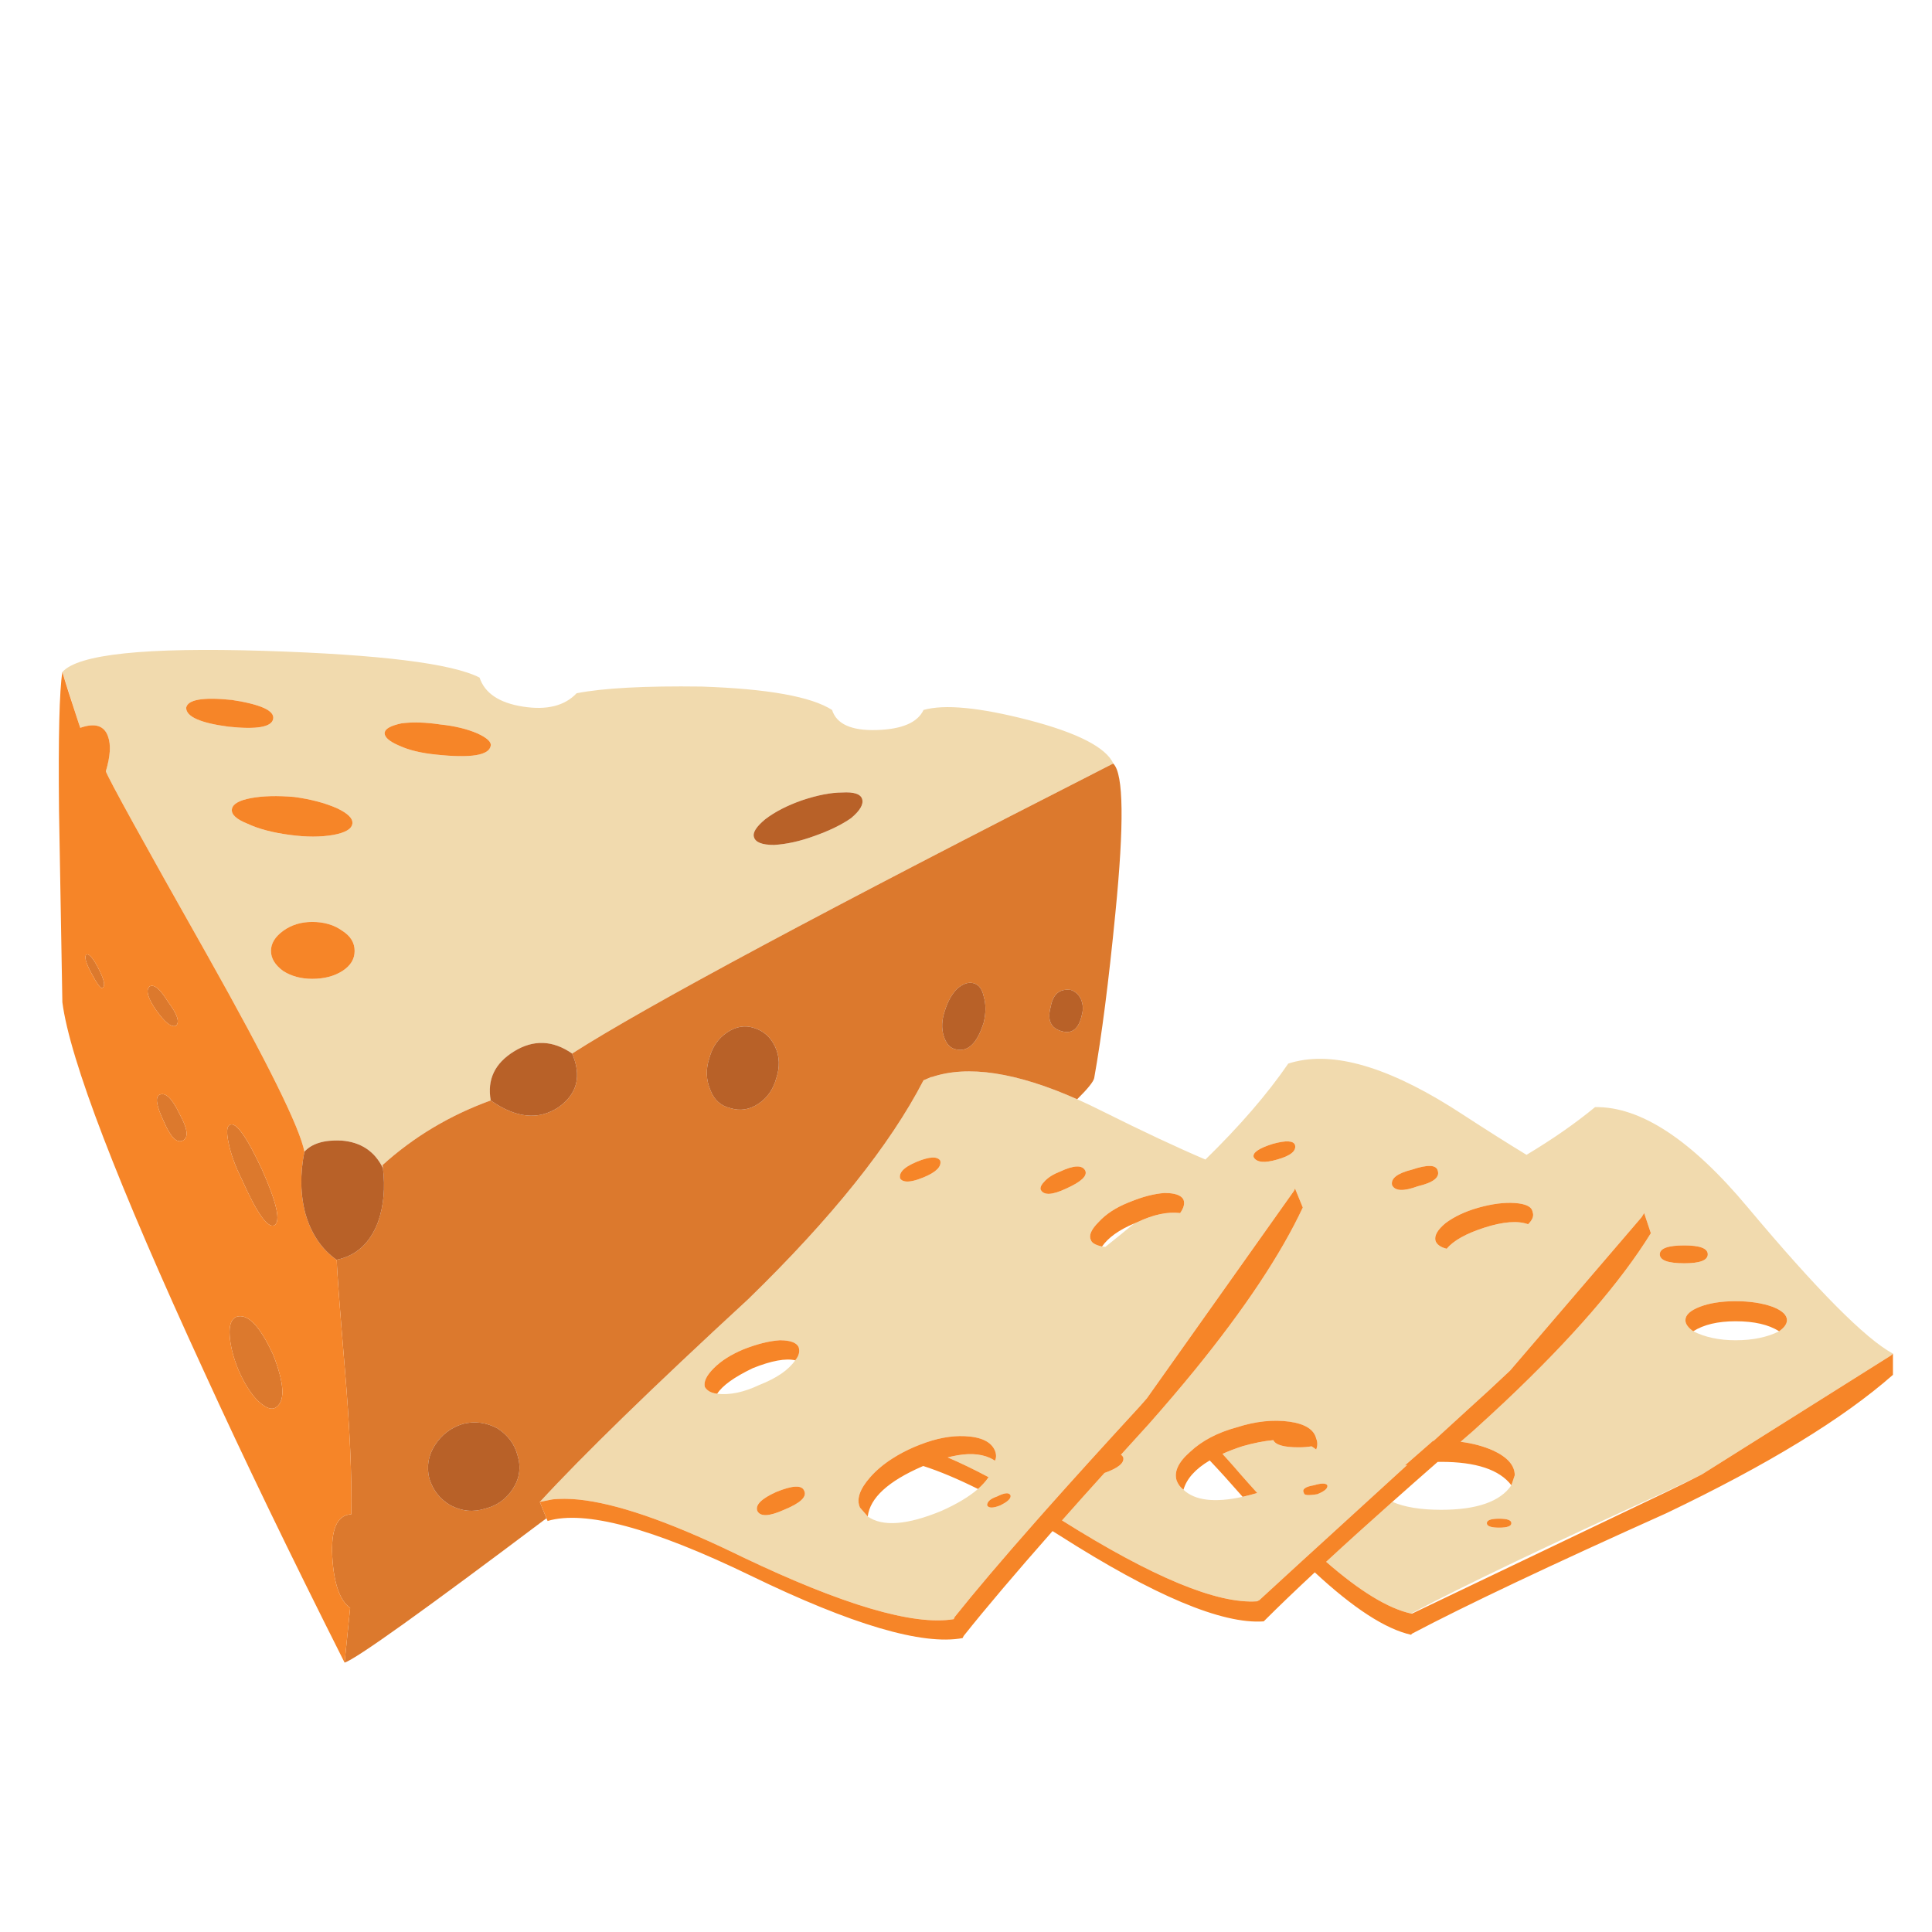 <?xml version="1.0" encoding="utf-8"?>
<!-- Generator: Adobe Illustrator 16.0.0, SVG Export Plug-In . SVG Version: 6.00 Build 0)  -->
<!DOCTYPE svg PUBLIC "-//W3C//DTD SVG 1.1//EN" "http://www.w3.org/Graphics/SVG/1.1/DTD/svg11.dtd">
<svg version="1.1" id="Layer_1" xmlns="http://www.w3.org/2000/svg" xmlns:xlink="http://www.w3.org/1999/xlink" x="0px" y="0px"
	 width="300px" height="300px" viewBox="0 0 300 300" enable-background="new 0 0 300 300" xml:space="preserve">
<g>
	<path fill-rule="evenodd" clip-rule="evenodd" fill="#F1DAAE" d="M293.572,210.514l-29.305,18.43
		c-1.834,0.895-3.727,1.803-5.673,2.724c-18.015,8.198-31.179,14.49-39.495,18.881c-3.552-0.79-7.945-3.469-13.178-8.034
		c3.037-2.81,6.468-5.91,10.287-9.308c1.888,0.823,4.409,1.234,7.565,1.234c5.546,0,9.183-1.27,10.914-3.812l0.519-1.558
		c0-1.502-1.096-2.772-3.291-3.812c-1.528-0.686-3.234-1.146-5.115-1.382c0.66-0.567,1.327-1.146,1.999-1.734
		c1.718-1.555,3.374-3.08,4.967-4.575c10.348-9.784,17.872-18.479,22.575-26.081l-1.039-3.125c-0.13,0.215-0.265,0.43-0.401,0.646
		l-20.419,23.817c-2.122,2.012-4.362,4.079-6.722,6.202c-1.788,1.633-3.504,3.201-5.144,4.703c-0.032,0-0.065,0-0.097,0
		c-1.509,1.313-2.97,2.59-4.381,3.83c0.117-0.032,0.241-0.062,0.371-0.087c-1.624,1.481-3.163,2.887-4.613,4.213
		c-3.945,3.599-7.253,6.619-9.924,9.063c-0.615,0.555-1.192,1.081-1.734,1.578c-4.306,3.938-6.536,5.984-6.692,6.142l-0.354,0.178
		c-6.174,0.443-16.268-3.744-30.285-12.561c2.051-2.32,4.249-4.775,6.594-7.369c2.148-0.757,3.12-1.564,2.91-2.419
		c-0.071-0.17-0.189-0.307-0.353-0.412c1.397-1.548,2.844-3.141,4.341-4.781c2.541-2.874,4.912-5.66,7.114-8.357
		c7.766-9.543,13.36-17.959,16.782-25.249l-1.205-2.948c-0.059,0.123-0.118,0.251-0.177,0.382l-22.827,32.194
		c-0.301,0.341-0.603,0.683-0.901,1.029c-0.145,0.157-0.288,0.317-0.433,0.479c-5.408,5.88-10.199,11.167-14.373,15.863
		c-0.509,0.568-1.006,1.131-1.489,1.685c-5.284,5.983-9.497,10.944-12.638,14.884l-0.167,0.353
		c-6.238,1.039-17.208-2.195-32.91-9.699c-0.601-0.294-1.195-0.582-1.783-0.863c-0.052-0.025-0.104-0.049-0.157-0.068
		c-0.451-0.223-0.898-0.435-1.342-0.637c-9.886-4.601-17.577-7.063-23.074-7.387c-0.779-0.047-1.514-0.05-2.205-0.011
		c-0.313,0.014-0.614,0.038-0.901,0.078l-1.666,0.334c-0.078,0.02-0.153,0.039-0.226,0.058c6.695-7.276,17.493-17.783,32.392-31.518
		c12.933-12.587,21.996-23.907,27.189-33.96c0.129-0.059,0.264-0.114,0.402-0.167l0.813-0.353c0.012,0.014,0.025,0.023,0.039,0.029
		c5.612-1.905,13.148-0.761,22.607,3.434c1.309,0.582,2.653,1.22,4.032,1.916c6.147,3.07,11.44,5.553,15.882,7.446
		c5.33-5.205,9.619-10.173,12.865-14.902c0.365-0.117,0.74-0.222,1.127-0.313l0.089-0.029v0.011c6.57-1.528,15.23,1.24,25.981,8.308
		c3.567,2.326,6.833,4.391,9.799,6.193c4.056-2.43,7.603-4.899,10.641-7.409c7.048-0.117,14.957,5.079,23.73,15.589
		c10.738,12.815,18.246,20.379,22.525,22.691c-0.06,0.052-0.12,0.107-0.178,0.168C293.693,210.409,293.631,210.461,293.572,210.514z
		 M265.179,194.769c0-0.92-1.211-1.381-3.635-1.381c-2.541,0-3.812,0.461-3.812,1.381c0,0.928,1.271,1.392,3.812,1.392
		C263.968,196.16,265.179,195.696,265.179,194.769z M235.207,186.803c-1.613-0.109-3.457,0.122-5.536,0.696
		c-0.058,0.015-0.116,0.03-0.176,0.049c-2.006,0.575-3.681,1.365-5.025,2.372c-1.268,1.044-1.786,1.969-1.559,2.772
		c0.228,0.581,0.807,0.986,1.734,1.214c1.039-1.266,3.002-2.364,5.889-3.292c2.887-0.92,5.137-1.094,6.75-0.518
		c0.7-0.693,0.932-1.326,0.696-1.902C237.869,187.385,236.945,186.921,235.207,186.803z M232.787,237.214
		c1.268,0,1.901-0.233,1.901-0.696c0-0.464-0.634-0.696-1.901-0.696c-1.273,0-1.91,0.232-1.91,0.696
		C230.877,236.98,231.514,237.214,232.787,237.214z M43.976,144.537c-1.267,0.927-1.9,1.969-1.9,3.125
		c0,1.149,0.633,2.188,1.9,3.115c1.274,0.81,2.776,1.215,4.507,1.215c1.849,0,3.406-0.405,4.674-1.215
		c1.273-0.81,1.91-1.848,1.91-3.115c0-1.274-0.637-2.317-1.91-3.125c-1.268-0.921-2.825-1.382-4.674-1.382
		C46.752,143.154,45.25,143.615,43.976,144.537z M52.294,125.49c-1.848-0.811-4.042-1.388-6.584-1.735
		c-2.652-0.228-4.902-0.169-6.75,0.177c-1.849,0.347-2.832,0.921-2.95,1.725c-0.118,0.81,0.693,1.561,2.431,2.253
		c1.73,0.811,3.922,1.388,6.574,1.734c2.541,0.347,4.794,0.347,6.761,0c1.848-0.346,2.828-0.924,2.939-1.734
		C54.832,127.1,54.025,126.293,52.294,125.49z M42.418,111.625c0.235-1.267-1.901-2.247-6.408-2.939
		c-4.5-0.463-6.868-0.059-7.103,1.215c0,1.384,2.194,2.364,6.584,2.94C39.88,113.305,42.189,112.899,42.418,111.625z M61.994,115.79
		c1.502,0.693,3.406,1.153,5.712,1.382c5.428,0.582,8.26,0.12,8.495-1.382c0.111-0.582-0.581-1.218-2.077-1.91
		c-1.62-0.693-3.527-1.153-5.722-1.381c-2.306-0.347-4.328-0.405-6.065-0.177c-1.613,0.347-2.479,0.81-2.597,1.391
		C59.623,114.405,60.374,115.097,61.994,115.79z M12.457,113.017l-2.773-8.661c2.423-2.769,12.874-3.867,31.353-3.292
		c18.015,0.575,29.158,1.959,33.43,4.154c0.81,2.43,3.06,3.932,6.751,4.507c3.697,0.575,6.469-0.118,8.318-2.077
		c4.154-0.81,10.621-1.156,19.399-1.039c10.281,0.346,17.038,1.558,20.271,3.635c0.693,2.194,3.002,3.232,6.927,3.115
		c3.926-0.118,6.349-1.156,7.271-3.115c3.233-0.921,8.661-0.402,16.283,1.558c7.675,1.998,12.082,4.268,13.218,6.809
		c-0.014-0.02-0.03-0.036-0.05-0.049c-44.462,22.633-72.467,37.643-84.015,45.03c-2.999-2.077-6-2.191-9.005-0.343
		c-3.004,1.848-4.216,4.389-3.635,7.623c-6.355,2.306-11.957,5.653-16.803,10.042c0.026,0.163,0.049,0.323,0.068,0.481
		c-1.287-2.634-3.445-4.063-6.477-4.293c-2.658-0.117-4.565,0.461-5.722,1.734c-0.692-3.697-5.715-13.861-15.069-30.49
		c-10.046-17.78-15.301-27.307-15.765-28.581c0.692-2.306,0.811-4.095,0.353-5.369C16.206,112.668,14.763,112.207,12.457,113.017z
		 M276.259,206.722c0.811-0.574,1.216-1.148,1.216-1.724c0-0.811-0.75-1.506-2.253-2.087c-1.613-0.575-3.518-0.862-5.713-0.862
		c-0.045,0-0.088,0-0.126,0c-2.144,0.013-3.949,0.302-5.418,0.862c-1.503,0.581-2.255,1.276-2.255,2.087
		c0,0.575,0.405,1.149,1.216,1.724c1.849,0.929,4.042,1.393,6.583,1.393C272.161,208.114,274.411,207.65,276.259,206.722z
		 M118.811,127.224c-1.385,1.15-1.963,2.07-1.734,2.763c0.229,0.81,1.268,1.215,3.116,1.215c1.966-0.118,4.045-0.578,6.242-1.381
		c2.305-0.811,4.209-1.734,5.711-2.773c1.385-1.157,1.963-2.139,1.734-2.95c-0.228-0.803-1.267-1.149-3.115-1.038
		c-1.731,0-3.812,0.405-6.242,1.215C122.217,125.084,120.313,126.067,118.811,127.224z M154.838,232.363
		c-0.151,0.053-0.289,0.104-0.412,0.157c-0.766,0.325-1.146,0.735-1.146,1.225c0.229,0.464,0.921,0.464,2.077,0
		c0.248-0.125,0.468-0.246,0.655-0.363c0.692-0.432,0.994-0.829,0.901-1.195C156.686,231.723,155.992,231.781,154.838,232.363z
		 M135.095,229.413c-1.621,1.85-2.14,3.411-1.559,4.685l1.206,1.381c2.311,1.62,6.122,1.332,11.433-0.862
		c2.417-1.077,4.311-2.214,5.683-3.409c0.68-0.602,1.228-1.212,1.646-1.832c-2.26-1.202-4.377-2.225-6.349-3.067
		c0.203-0.059,0.402-0.106,0.599-0.146c2.411-0.555,4.392-0.483,5.947,0.216c0.274,0.124,0.539,0.271,0.794,0.44
		c0.138-0.28,0.192-0.578,0.166-0.893c-0.019-0.215-0.075-0.437-0.166-0.665c-0.581-1.385-2.143-2.137-4.684-2.254
		c-2.115-0.098-4.409,0.333-6.878,1.294c-0.176,0.064-0.349,0.133-0.52,0.205c-0.189,0.072-0.378,0.15-0.568,0.235
		c-1.208,0.529-2.303,1.111-3.282,1.744C137.192,227.359,136.036,228.337,135.095,229.413z M120.545,231.667
		c-2.313,1.039-3.295,2.021-2.949,2.949c0.464,0.921,1.849,0.862,4.154-0.176c2.541-1.038,3.583-2.021,3.125-2.949
		C124.528,230.57,123.085,230.629,120.545,231.667z M121.157,208.114c-0.03,0-0.061,0-0.093,0c-1.62,0.11-3.468,0.571-5.545,1.381
		c-1.966,0.811-3.524,1.794-4.674,2.949c-1.156,1.156-1.62,2.136-1.392,2.939c0.234,0.393,0.6,0.679,1.098,0.857
		c0.241,0.085,0.512,0.146,0.813,0.181c1.959,0.235,4.151-0.225,6.574-1.381c2.658-1.039,4.507-2.309,5.546-3.813
		c0.582-0.691,0.753-1.384,0.519-2.075C123.665,208.474,122.715,208.127,121.157,208.114z M139.768,182.991
		c0.18,0.27,0.47,0.425,0.872,0.467c0.64,0.071,1.561-0.14,2.763-0.633c1.965-0.809,2.83-1.678,2.597-2.604
		c-0.458-0.694-1.669-0.635-3.636,0.175c-0.558,0.23-1.028,0.467-1.41,0.706C139.999,181.703,139.604,182.334,139.768,182.991z
		 M204.031,230.629c-1.385,0.228-1.904,0.634-1.558,1.214c0,0.347,0.691,0.406,2.077,0.177c1.155-0.464,1.674-0.927,1.558-1.391
		C205.881,230.282,205.188,230.282,204.031,230.629z M182.721,229.934c0.236,0.581,0.585,1.045,1.048,1.392
		c1.784,1.685,4.846,2.05,9.181,1.098c0.712-0.157,1.46-0.351,2.244-0.58c0.006,0,0.017-0.002,0.029-0.009
		c-0.863-0.946-1.736-1.928-2.626-2.939c-0.339-0.392-0.672-0.776-0.999-1.156c-0.326-0.366-0.647-0.725-0.96-1.078
		c-0.274-0.307-0.545-0.606-0.813-0.9c0.94-0.426,1.981-0.823,3.124-1.195c1.751-0.497,3.343-0.812,4.773-0.94
		c0.337,0.744,1.635,1.116,3.89,1.116c0.803,0,1.481-0.053,2.037-0.156c0.254,0.15,0.497,0.316,0.725,0.499
		c0.234-0.574,0.234-1.149,0-1.724c-0.346-1.392-1.731-2.261-4.154-2.606c-2.541-0.347-5.255-0.056-8.142,0.873
		c-2.998,0.809-5.423,2.079-7.271,3.81C182.96,227.05,182.264,228.549,182.721,229.934z M170.601,189.753
		c-1.155,1.156-1.561,2.08-1.215,2.773c0.119,0.457,0.696,0.802,1.734,1.037c0.169,0.02,0.343,0.036,0.521,0.049
		c1.534-1.221,3.023-2.428,4.467-3.625c0.183-0.084,0.369-0.162,0.559-0.234c2.425-1.156,4.618-1.62,6.585-1.391
		c0.574-0.804,0.747-1.496,0.518-2.077c-0.286-0.574-1.018-0.912-2.193-1.011c-0.236-0.019-0.487-0.028-0.755-0.028
		c-1.613,0.118-3.403,0.582-5.368,1.391c-0.085,0.033-0.17,0.065-0.255,0.099C173.243,187.525,171.712,188.532,170.601,189.753z
		 M165.575,184.551c2.313-1.039,3.296-1.96,2.949-2.764c-0.463-0.928-1.793-0.872-3.987,0.166c-0.922,0.347-1.672,0.811-2.254,1.391
		c-0.575,0.576-0.804,1.037-0.686,1.383C162.055,185.647,163.381,185.589,165.575,184.551z M216.161,184.031
		c0.457,0.928,1.783,0.986,3.978,0.176c2.423-0.574,3.461-1.382,3.117-2.42c-0.229-0.928-1.556-0.986-3.979-0.176
		C216.965,182.186,215.925,182.991,216.161,184.031z M201.092,177.8c-0.234-0.691-1.391-0.752-3.47-0.177
		c-2.193,0.693-3.176,1.385-2.948,2.077c0.464,0.81,1.68,0.929,3.646,0.353C200.396,179.471,201.321,178.721,201.092,177.8z"/>
	<path fill-rule="evenodd" clip-rule="evenodd" fill="#DC792D" d="M14.191,151.121c-0.928-1.731-1.16-2.711-0.695-2.94
		c0.463,0,1.097,0.807,1.9,2.42c0.811,1.62,0.983,2.544,0.52,2.772C15.687,153.603,15.111,152.852,14.191,151.121z M23.195,153.198
		c0.692-0.458,1.672,0.353,2.939,2.43c1.391,1.848,1.796,3.06,1.215,3.634c-0.693,0.346-1.731-0.46-3.116-2.419
		C22.96,154.994,22.613,153.778,23.195,153.198z M35.667,174.684c0.921-0.581,2.593,1.729,5.017,6.928
		c2.313,5.191,2.949,8.079,1.91,8.661c-1.039,0.464-2.714-1.904-5.026-7.104c-1.039-2.077-1.73-3.981-2.077-5.713
		C35.145,175.837,35.203,174.913,35.667,174.684z M36.706,204.479c1.731-0.581,3.635,1.381,5.712,5.889
		c1.849,4.728,1.907,7.498,0.176,8.309c-0.692,0.236-1.617-0.226-2.773-1.381c-1.039-1.157-1.963-2.659-2.773-4.507
		c-0.81-1.96-1.27-3.75-1.381-5.369C35.55,205.804,35.896,204.824,36.706,204.479z M24.753,170.001
		c0.92-0.458,1.958,0.525,3.115,2.949c1.274,2.305,1.447,3.689,0.52,4.153c-0.921,0.465-1.901-0.516-2.94-2.938
		C24.292,171.734,24.06,170.347,24.753,170.001z M148.605,153.551c-0.809,0.81-1.447,1.962-1.909,3.458
		c-0.464,1.392-0.521,2.662-0.168,3.812c0.347,1.155,0.921,1.849,1.726,2.077c1.965,0.581,3.468-0.804,4.507-4.154
		c0.345-1.503,0.345-2.829,0-3.979c-0.229-1.156-0.748-1.852-1.559-2.086C150.393,152.449,149.526,152.74,148.605,153.551z
		 M172.904,118.611c1.566,1.607,1.666,9.328,0.293,23.163c-1.038,10.619-2.136,19.163-3.291,25.63
		c-0.117,0.563-0.997,1.657-2.642,3.286c-9.459-4.194-16.995-5.339-22.607-3.434c-0.014-0.006-0.027-0.016-0.039-0.029l-0.813,0.353
		c-0.138,0.053-0.273,0.108-0.402,0.167c-5.193,10.053-14.256,21.373-27.189,33.96c-14.899,13.734-25.696,24.241-32.392,31.518
		l1.034,2.528c-19.094,14.37-29.543,21.842-31.347,22.418l0.862-8.485l-0.01-0.011c-1.606-1.161-2.527-3.813-2.763-7.954
		c-0.222-4.182,0.712-6.373,2.802-6.575c0.046-0.006,0.095-0.009,0.147-0.009c0.111-5.893-0.235-13.574-1.038-23.045
		c-0.811-9.7-1.215-15.183-1.215-16.451c-0.013-0.006-0.026-0.012-0.039-0.02c3.049-0.619,5.198-2.576,6.446-5.868
		c0.882-2.528,1.136-5.313,0.764-8.356c-0.02-0.158-0.042-0.318-0.068-0.481c4.846-4.389,10.448-7.736,16.803-10.042
		c3.926,2.77,7.446,3.115,10.562,1.037c2.887-2.077,3.58-4.849,2.078-8.317c11.548-7.388,39.553-22.397,84.015-45.03
		C172.874,118.576,172.891,118.592,172.904,118.611z M77.239,221.792c-1.731-0.921-3.521-1.15-5.37-0.687
		c-1.848,0.574-3.292,1.673-4.331,3.292c-1.039,1.614-1.33,3.345-0.872,5.193c0.581,1.848,1.678,3.233,3.292,4.154
		c1.73,0.927,3.521,1.101,5.37,0.519c1.848-0.457,3.292-1.495,4.33-3.116c1.039-1.613,1.271-3.344,0.696-5.192
		C79.891,224.225,78.853,222.836,77.239,221.792z M120.545,167.404c0.575-1.731,0.517-3.348-0.176-4.85
		c-0.692-1.503-1.79-2.482-3.292-2.939c-1.384-0.464-2.77-0.235-4.154,0.686c-1.385,0.928-2.309,2.257-2.773,3.987
		c-0.582,1.731-0.522,3.407,0.177,5.026c0.574,1.496,1.613,2.417,3.115,2.763c1.503,0.465,2.946,0.235,4.331-0.686
		C119.157,170.465,120.082,169.135,120.545,167.404z M168.005,157.528c0.229-0.804,0.17-1.61-0.176-2.421
		c-0.346-0.692-0.866-1.155-1.559-1.391c-1.73-0.229-2.769,0.64-3.115,2.605c-0.581,2.078-0.004,3.349,1.733,3.812
		C166.503,160.592,167.541,159.723,168.005,157.528z"/>
	<path fill-rule="evenodd" clip-rule="evenodd" fill="#F68528" d="M265.179,194.769c0,0.928-1.211,1.392-3.635,1.392
		c-2.541,0-3.812-0.464-3.812-1.392c0-0.92,1.271-1.381,3.812-1.381C263.968,193.388,265.179,193.849,265.179,194.769z
		 M293.572,210.514c0.059-0.053,0.121-0.104,0.187-0.155c0.058-0.061,0.118-0.116,0.178-0.168v3.292
		c-7.741,6.813-19.464,13.973-35.165,21.477c-18.015,8.087-31.181,14.321-39.495,18.704l-0.177,0.178
		c-3.944-0.877-8.925-4.106-14.941-9.69c-3.01,2.802-5.595,5.281-7.75,7.436l-0.176,0.177c-6.466,0.463-17.032-3.981-31.695-13.335
		c-0.367-0.229-0.731-0.457-1.099-0.685c-5.818,6.603-10.418,12.027-13.794,16.272l-0.177,0.344
		c-6.238,1.156-17.208-2.078-32.91-9.701c-15.245-7.387-25.755-10.215-31.529-8.483l-1.206-2.95
		c0.073-0.019,0.147-0.038,0.226-0.058l1.666-0.334c0.287-0.04,0.587-0.064,0.901-0.078c0.691-0.039,1.425-0.036,2.205,0.011
		c5.497,0.324,13.188,2.786,23.074,7.387c0.444,0.202,0.892,0.414,1.342,0.637c0.052,0.02,0.104,0.043,0.157,0.068
		c0.588,0.281,1.182,0.569,1.783,0.863c15.702,7.504,26.672,10.738,32.91,9.699l0.167-0.353c3.141-3.939,7.354-8.9,12.638-14.884
		c0.483-0.554,0.98-1.116,1.489-1.685c4.174-4.696,8.965-9.983,14.373-15.863c0.145-0.162,0.288-0.322,0.433-0.479
		c0.299-0.347,0.601-0.688,0.901-1.029l22.827-32.194c0.059-0.131,0.118-0.259,0.177-0.382l1.205,2.948
		c-3.422,7.29-9.017,15.706-16.782,25.249c-2.202,2.697-4.573,5.483-7.114,8.357c-1.497,1.641-2.943,3.233-4.341,4.781
		c0.163,0.105,0.281,0.242,0.353,0.412c0.21,0.854-0.762,1.662-2.91,2.419c-2.345,2.594-4.543,5.049-6.594,7.369
		c14.018,8.816,24.111,13.004,30.285,12.561l0.354-0.178c0.156-0.157,2.387-2.204,6.692-6.142c0.542-0.497,1.119-1.023,1.734-1.578
		c2.671-2.443,5.979-5.464,9.924-9.063c1.45-1.326,2.989-2.731,4.613-4.213c-0.13,0.025-0.254,0.055-0.371,0.087
		c1.411-1.24,2.872-2.518,4.381-3.83c0.031,0,0.064,0,0.097,0c1.64-1.502,3.355-3.07,5.144-4.703c2.359-2.123,4.6-4.19,6.722-6.202
		l20.419-23.817c0.137-0.217,0.271-0.432,0.401-0.646l1.039,3.125c-4.703,7.603-12.228,16.297-22.575,26.081
		c-1.593,1.495-3.249,3.021-4.967,4.575c-0.672,0.589-1.339,1.167-1.999,1.734c1.881,0.235,3.587,0.696,5.115,1.382
		c2.195,1.039,3.291,2.31,3.291,3.812l-0.519,1.558c-1.848-2.423-5.486-3.635-10.914-3.635c-0.183,0-0.364,0.002-0.539,0.01
		c-2.47,2.161-4.811,4.229-7.026,6.202c-3.819,3.397-7.25,6.498-10.287,9.308c5.232,4.565,9.626,7.244,13.178,8.034h0.177
		c0.229-0.11,13.395-6.405,39.495-18.881c1.894-0.907,3.727-1.814,5.496-2.724L293.572,210.514z M235.207,186.803
		c1.738,0.118,2.662,0.582,2.773,1.392c0.235,0.576,0.004,1.209-0.696,1.902c-1.613-0.576-3.863-0.402-6.75,0.518
		c-2.887,0.928-4.85,2.026-5.889,3.292c-0.928-0.228-1.507-0.633-1.734-1.214c-0.228-0.804,0.291-1.729,1.559-2.772
		c1.345-1.007,3.02-1.797,5.025-2.372c0.06-0.019,0.118-0.034,0.176-0.049C231.75,186.925,233.594,186.693,235.207,186.803z
		 M232.787,235.821c1.268,0,1.901,0.232,1.901,0.696c0,0.463-0.634,0.696-1.901,0.696c-1.273,0-1.91-0.233-1.91-0.696
		C230.877,236.054,231.514,235.821,232.787,235.821z M276.259,206.722c-1.612-1.037-3.862-1.557-6.75-1.557
		c-2.769,0-4.964,0.52-6.583,1.557c-0.811-0.574-1.216-1.148-1.216-1.724c0-0.811,0.752-1.506,2.255-2.087
		c1.469-0.561,3.274-0.85,5.418-0.862c0.038,0,0.081,0,0.126,0c2.195,0,4.1,0.287,5.713,0.862c1.503,0.581,2.253,1.276,2.253,2.087
		C277.475,205.573,277.069,206.147,276.259,206.722z M12.398,112.821l0.059,0.195c2.306-0.81,3.75-0.349,4.33,1.382
		c0.458,1.274,0.34,3.063-0.353,5.369c0.464,1.273,5.719,10.801,15.765,28.581c9.354,16.628,14.376,26.792,15.069,30.49
		c-0.692,3.462-0.634,6.695,0.176,9.7c0.915,3.096,2.518,5.457,4.812,7.083c0.012,0.008,0.025,0.014,0.039,0.02
		c0,1.269,0.405,6.751,1.215,16.451c0.803,9.471,1.149,17.152,1.038,23.045c-0.052,0-0.101,0.003-0.147,0.009
		c-2.09,0.202-3.024,2.394-2.802,6.575c0.236,4.141,1.156,6.793,2.763,7.954l0.01,0.011l-0.862,8.485
		C45.076,241.43,37.8,226.36,31.68,212.963c-13.508-29.334-20.84-48.446-21.996-57.335c-0.235-13.397-0.408-23.329-0.52-29.796
		c-0.117-11.43,0.056-18.589,0.52-21.477c0.438,1.509,1.277,4.138,2.518,7.888C12.261,112.432,12.326,112.625,12.398,112.821z
		 M23.195,153.198c-0.582,0.58-0.235,1.796,1.039,3.645c1.385,1.959,2.423,2.765,3.116,2.419c0.581-0.574,0.176-1.786-1.215-3.634
		C24.867,153.551,23.887,152.74,23.195,153.198z M14.191,151.121c0.92,1.73,1.496,2.481,1.724,2.252
		c0.464-0.228,0.291-1.152-0.52-2.772c-0.803-1.614-1.437-2.42-1.9-2.42C13.031,148.41,13.263,149.39,14.191,151.121z
		 M61.994,115.79c-1.62-0.692-2.371-1.385-2.254-2.078c0.118-0.581,0.984-1.044,2.597-1.391c1.738-0.229,3.759-0.17,6.065,0.177
		c2.194,0.228,4.102,0.688,5.722,1.381c1.496,0.692,2.188,1.329,2.077,1.91c-0.235,1.502-3.067,1.963-8.495,1.382
		C65.4,116.942,63.496,116.482,61.994,115.79z M42.418,111.625c-0.229,1.274-2.538,1.679-6.927,1.216
		c-4.39-0.576-6.584-1.556-6.584-2.94c0.235-1.274,2.603-1.678,7.103-1.215C40.517,109.378,42.653,110.358,42.418,111.625z
		 M52.294,125.49c1.731,0.803,2.538,1.61,2.42,2.419c-0.111,0.811-1.091,1.388-2.939,1.734c-1.966,0.347-4.22,0.347-6.761,0
		c-2.652-0.346-4.843-0.924-6.574-1.734c-1.738-0.692-2.548-1.443-2.431-2.253c0.118-0.804,1.101-1.378,2.95-1.725
		c1.849-0.346,4.099-0.405,6.75-0.177C48.251,124.102,50.446,124.679,52.294,125.49z M43.976,144.537
		c1.274-0.921,2.776-1.382,4.507-1.382c1.849,0,3.406,0.461,4.674,1.382c1.273,0.809,1.91,1.852,1.91,3.125
		c0,1.267-0.637,2.306-1.91,3.115c-1.268,0.81-2.825,1.215-4.674,1.215c-1.73,0-3.233-0.405-4.507-1.215
		c-1.267-0.928-1.9-1.966-1.9-3.115C42.075,146.505,42.708,145.463,43.976,144.537z M201.092,177.8
		c0.229,0.921-0.695,1.671-2.772,2.253c-1.966,0.576-3.182,0.457-3.646-0.353c-0.228-0.692,0.755-1.384,2.948-2.077
		C199.701,177.048,200.857,177.108,201.092,177.8z M216.161,184.031c-0.236-1.04,0.804-1.846,3.115-2.42
		c2.424-0.811,3.75-0.752,3.979,0.176c0.344,1.038-0.694,1.846-3.117,2.42C217.944,185.018,216.618,184.959,216.161,184.031z
		 M165.575,184.551c-2.194,1.038-3.521,1.097-3.978,0.176c-0.118-0.346,0.11-0.807,0.686-1.383c0.582-0.58,1.332-1.044,2.254-1.391
		c2.194-1.038,3.524-1.094,3.987-0.166C168.871,182.591,167.888,183.512,165.575,184.551z M170.601,189.753
		c1.111-1.221,2.643-2.228,4.597-3.018c0.085-0.033,0.17-0.065,0.255-0.099c1.965-0.809,3.755-1.272,5.368-1.391
		c0.268,0,0.519,0.01,0.755,0.028c1.176,0.099,1.907,0.437,2.193,1.011c0.229,0.581,0.057,1.273-0.518,2.077
		c-1.967-0.229-4.16,0.234-6.585,1.391c-0.189,0.072-0.376,0.15-0.559,0.234c-2.356,0.993-4.02,2.186-4.987,3.576
		c-1.038-0.235-1.615-0.58-1.734-1.037C169.04,191.833,169.445,190.909,170.601,189.753z M182.721,229.934
		c-0.457-1.385,0.239-2.884,2.087-4.498c1.848-1.73,4.272-3.001,7.271-3.81c2.887-0.929,5.601-1.22,8.142-0.873
		c2.423,0.346,3.809,1.215,4.154,2.606c0.234,0.574,0.234,1.149,0,1.724c-0.228-0.183-0.471-0.349-0.725-0.499
		c-0.556,0.104-1.234,0.156-2.037,0.156c-2.255,0-3.553-0.372-3.89-1.116c-1.431,0.129-3.022,0.443-4.773,0.94
		c-1.143,0.372-2.184,0.77-3.124,1.195c0.268,0.294,0.538,0.594,0.813,0.9c0.313,0.354,0.634,0.712,0.96,1.078
		c0.327,0.38,0.66,0.765,0.999,1.156c0.89,1.012,1.763,1.993,2.626,2.939c-0.013,0.007-0.023,0.009-0.029,0.009
		c-0.784,0.229-1.532,0.423-2.244,0.58c-0.118-0.132-0.234-0.266-0.353-0.403c-1.64-1.881-3.223-3.627-4.751-5.242
		c-2.222,1.313-3.58,2.829-4.077,4.548C183.306,230.979,182.957,230.515,182.721,229.934z M204.031,230.629
		c1.156-0.347,1.85-0.347,2.077,0c0.116,0.464-0.402,0.927-1.558,1.391c-1.386,0.229-2.077,0.17-2.077-0.177
		C202.127,231.263,202.646,230.856,204.031,230.629z M139.768,182.991c-0.164-0.657,0.231-1.288,1.186-1.89
		c0.382-0.239,0.853-0.476,1.41-0.706c1.967-0.81,3.178-0.869,3.636-0.175c0.233,0.927-0.631,1.796-2.597,2.604
		c-1.203,0.493-2.124,0.704-2.763,0.633C140.238,183.416,139.948,183.261,139.768,182.991z M121.157,208.114
		c1.558,0.013,2.507,0.359,2.846,1.039c0.235,0.691,0.063,1.384-0.519,2.075c-1.502-0.345-3.697,0.061-6.584,1.216
		c-2.887,1.385-4.732,2.711-5.536,3.978c-0.301-0.035-0.572-0.096-0.813-0.181c-0.498-0.179-0.864-0.465-1.098-0.857
		c-0.229-0.804,0.235-1.783,1.392-2.939c1.15-1.155,2.708-2.139,4.674-2.949c2.077-0.81,3.925-1.271,5.545-1.381
		C121.096,208.114,121.127,208.114,121.157,208.114z M121.75,234.44c-2.306,1.038-3.69,1.097-4.154,0.176
		c-0.346-0.928,0.637-1.91,2.949-2.949c2.541-1.038,3.983-1.097,4.331-0.176C125.333,232.419,124.291,233.402,121.75,234.44z
		 M133.537,234.098c-0.581-1.273-0.062-2.835,1.559-4.685c0.94-1.076,2.097-2.054,3.468-2.929c0.979-0.633,2.074-1.215,3.282-1.744
		c0.189-0.085,0.379-0.163,0.568-0.235c0.17-0.072,0.343-0.141,0.52-0.205c2.469-0.961,4.763-1.392,6.878-1.294
		c2.541,0.117,4.103,0.869,4.684,2.254c0.091,0.229,0.147,0.45,0.166,0.665c0.026,0.314-0.028,0.612-0.166,0.893
		c-0.255-0.17-0.52-0.316-0.794-0.44c-1.555-0.699-3.536-0.771-5.947-0.216c-0.196,0.04-0.396,0.088-0.599,0.146
		c1.972,0.843,4.089,1.865,6.349,3.067c-0.418,0.62-0.966,1.23-1.646,1.832c-3.148-1.567-5.979-2.757-8.495-3.566
		c-0.038,0.014-0.082,0.029-0.126,0.049c-5.316,2.306-8.149,4.901-8.494,7.789L133.537,234.098z M153.279,233.745
		c0-0.489,0.381-0.899,1.146-1.225c0.123-0.053,0.261-0.104,0.412-0.157c1.154-0.582,1.848-0.641,2.075-0.177
		c0.093,0.366-0.209,0.764-0.901,1.195c-0.188,0.117-0.407,0.238-0.655,0.363C154.2,234.209,153.508,234.209,153.279,233.745z
		 M24.753,170.001c-0.694,0.346-0.461,1.733,0.694,4.164c1.039,2.423,2.019,3.403,2.94,2.938c0.927-0.464,0.754-1.849-0.52-4.153
		C26.712,170.526,25.674,169.543,24.753,170.001z M36.706,204.479c-0.81,0.346-1.156,1.325-1.038,2.94
		c0.111,1.619,0.571,3.409,1.381,5.369c0.81,1.848,1.734,3.35,2.773,4.507c1.156,1.155,2.081,1.617,2.773,1.381
		c1.731-0.811,1.672-3.581-0.176-8.309C40.341,205.859,38.437,203.897,36.706,204.479z M35.667,174.684
		c-0.464,0.229-0.522,1.153-0.176,2.772c0.346,1.731,1.038,3.636,2.077,5.713c2.312,5.199,3.988,7.567,5.026,7.104
		c1.039-0.582,0.402-3.47-1.91-8.661C38.261,176.412,36.588,174.103,35.667,174.684z"/>
	<path fill-rule="evenodd" clip-rule="evenodd" fill="#B86128" d="M118.811,127.224c1.502-1.156,3.406-2.139,5.712-2.949
		c2.43-0.81,4.511-1.215,6.242-1.215c1.848-0.111,2.887,0.235,3.115,1.038c0.229,0.811-0.349,1.793-1.734,2.95
		c-1.502,1.039-3.406,1.962-5.711,2.773c-2.196,0.803-4.276,1.263-6.242,1.381c-1.849,0-2.888-0.405-3.116-1.215
		C116.848,129.294,117.426,128.374,118.811,127.224z M148.605,153.551c0.921-0.811,1.788-1.102,2.597-0.872
		c0.811,0.234,1.329,0.93,1.559,2.086c0.345,1.149,0.345,2.476,0,3.979c-1.039,3.351-2.542,4.735-4.507,4.154
		c-0.804-0.229-1.379-0.922-1.726-2.077c-0.353-1.149-0.296-2.42,0.168-3.812C147.158,155.513,147.796,154.36,148.605,153.551z
		 M168.005,157.528c-0.464,2.194-1.502,3.063-3.116,2.605c-1.737-0.463-2.314-1.733-1.733-3.812
		c0.347-1.966,1.385-2.834,3.115-2.605c0.692,0.235,1.213,0.698,1.559,1.391C168.175,155.918,168.233,156.725,168.005,157.528z
		 M120.545,167.404c-0.463,1.73-1.388,3.061-2.773,3.987c-1.384,0.921-2.828,1.15-4.331,0.686c-1.502-0.346-2.541-1.267-3.115-2.763
		c-0.699-1.619-0.758-3.295-0.177-5.026c0.464-1.73,1.388-3.06,2.773-3.987c1.384-0.921,2.77-1.149,4.154-0.686
		c1.503,0.457,2.6,1.437,3.292,2.939C121.062,164.057,121.12,165.673,120.545,167.404z M86.762,171.91
		c-3.116,2.078-6.636,1.732-10.562-1.037c-0.581-3.234,0.631-5.775,3.635-7.623c3.005-1.849,6.006-1.734,9.005,0.343
		C90.342,167.062,89.649,169.833,86.762,171.91z M52.989,177.104c3.031,0.229,5.19,1.659,6.477,4.293
		c0.372,3.043,0.118,5.828-0.764,8.356c-1.248,3.292-3.397,5.249-6.446,5.868c-2.293-1.626-3.897-3.987-4.812-7.083
		c-0.81-3.005-0.869-6.238-0.176-9.7C48.424,177.564,50.331,176.986,52.989,177.104z M77.239,221.792
		c1.613,1.044,2.652,2.433,3.116,4.163c0.574,1.849,0.343,3.579-0.696,5.192c-1.038,1.621-2.482,2.659-4.33,3.116
		c-1.849,0.582-3.639,0.408-5.37-0.519c-1.614-0.921-2.711-2.307-3.292-4.154c-0.458-1.849-0.167-3.579,0.872-5.193
		c1.039-1.619,2.482-2.718,4.331-3.292C73.718,220.642,75.508,220.871,77.239,221.792z"/>
</g>
</svg>
